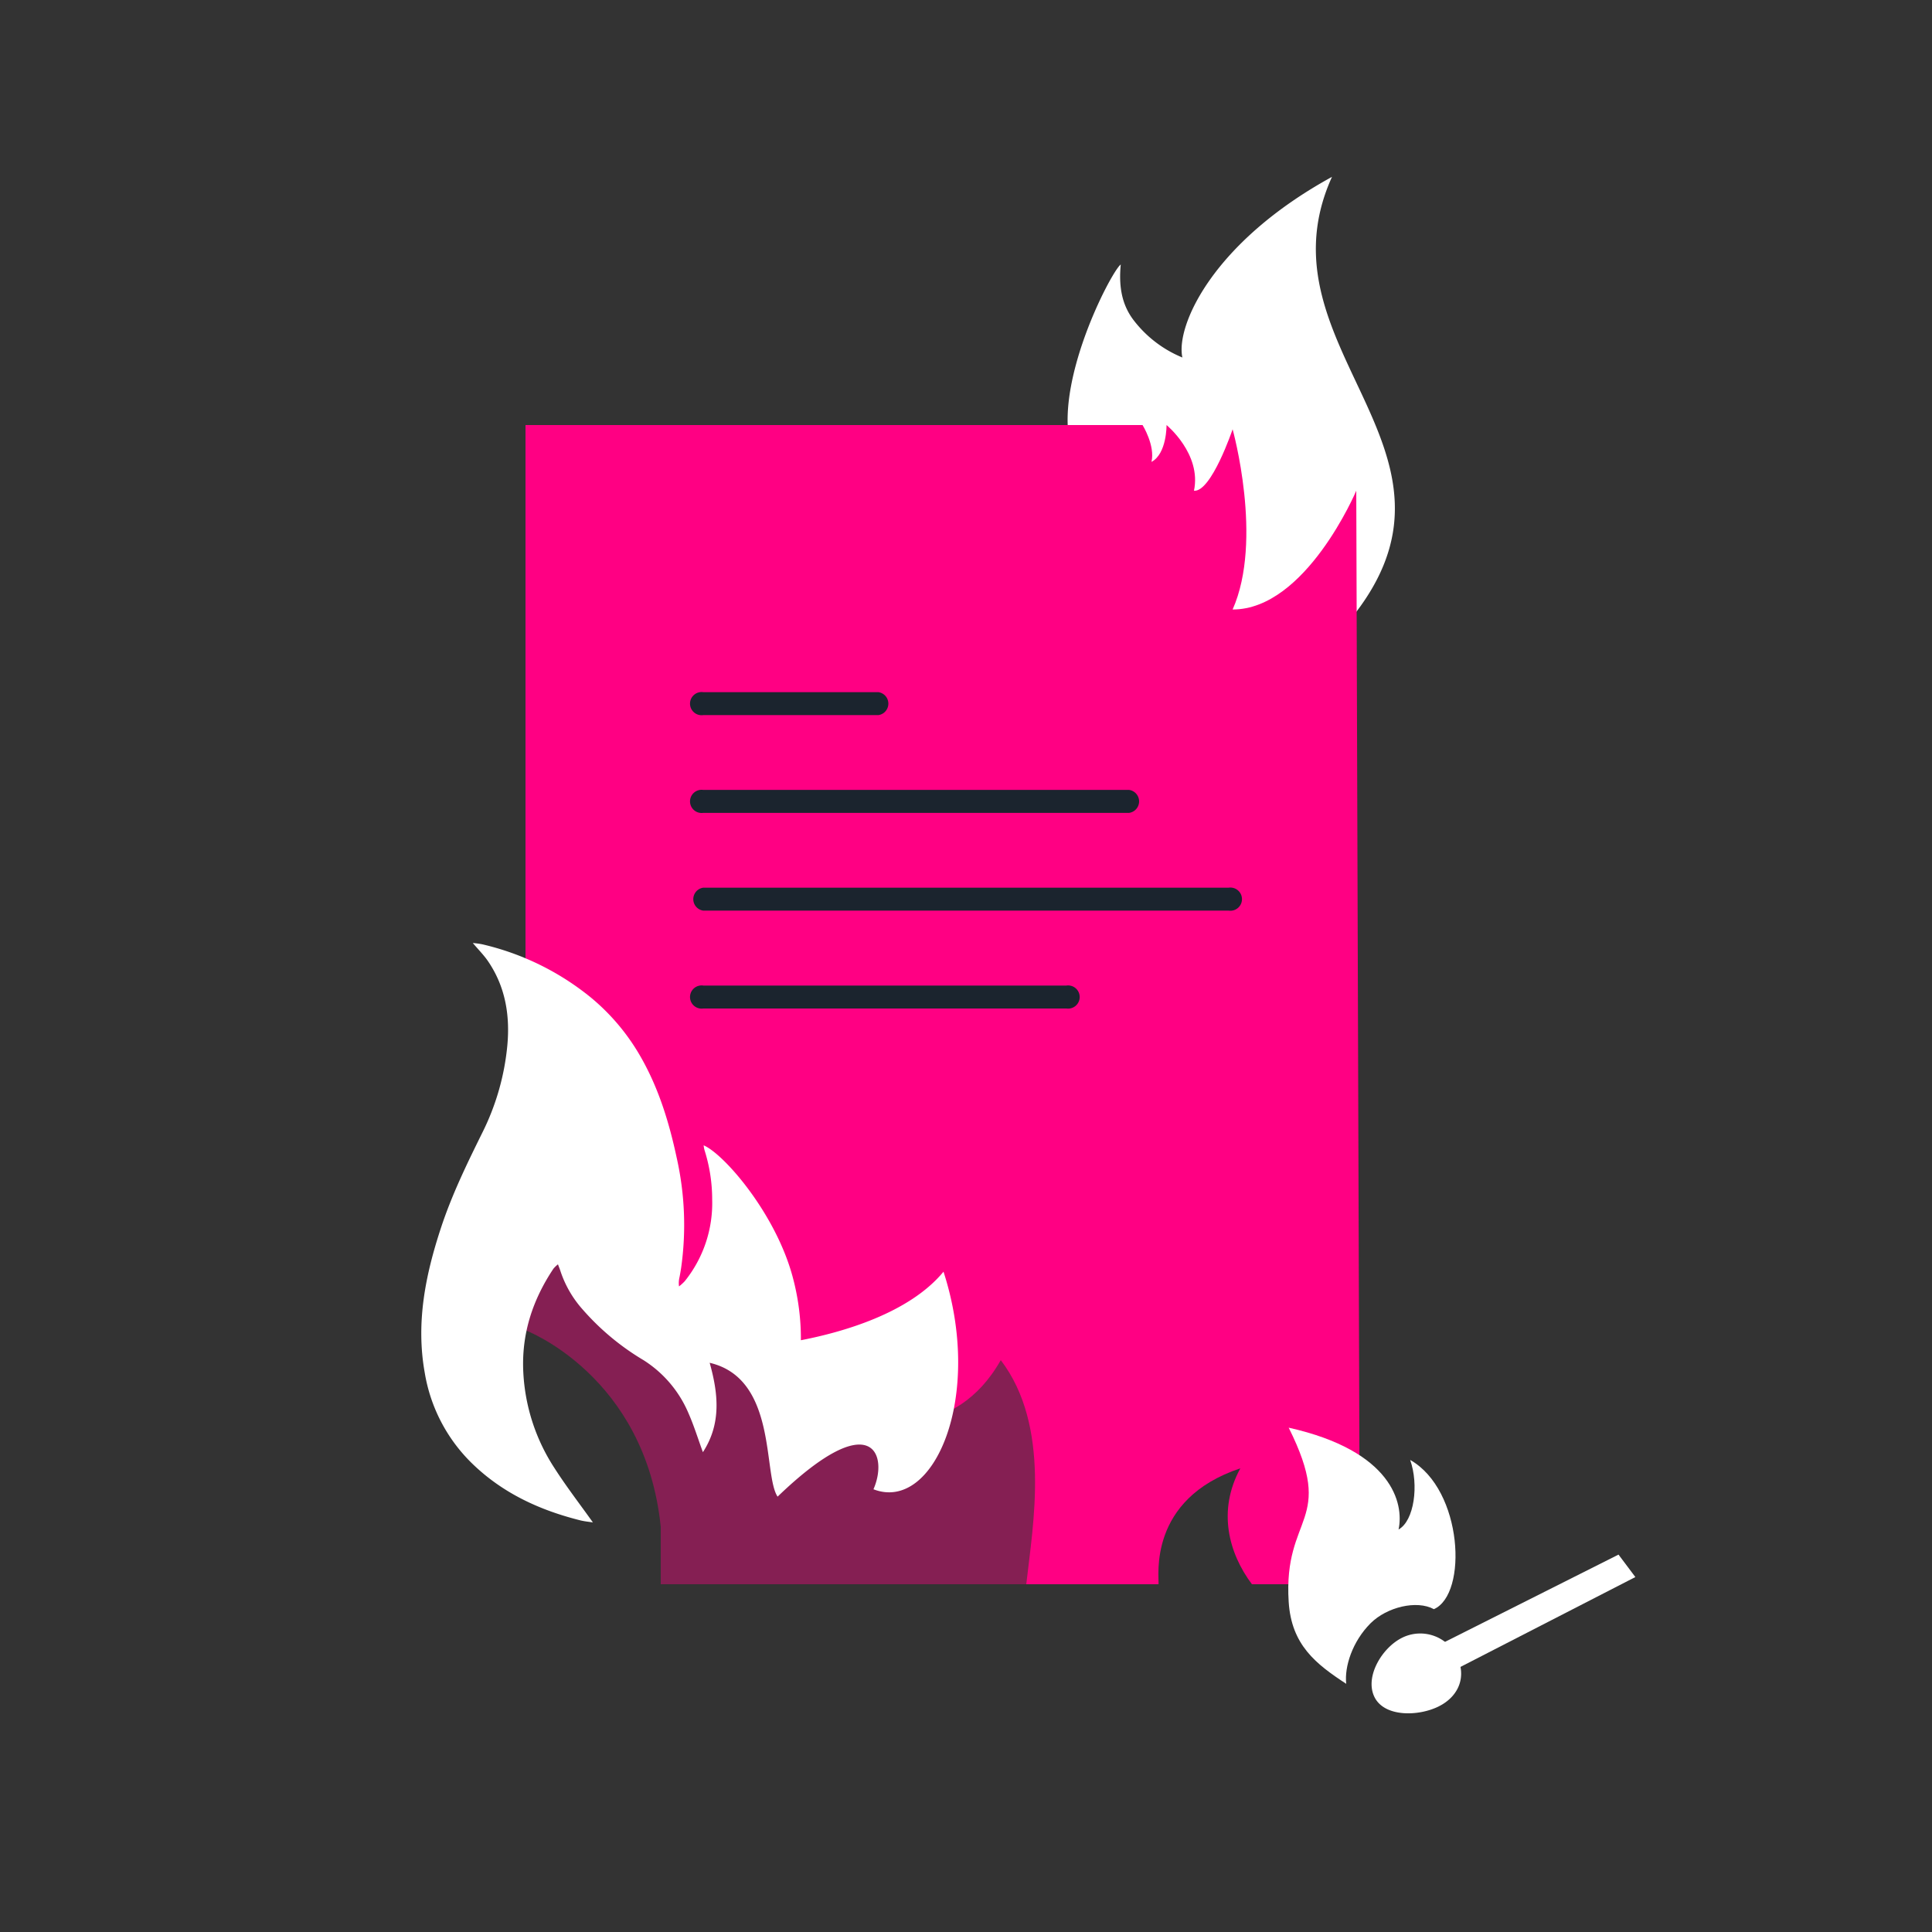 <svg id="Layer_1" data-name="Layer 1" xmlns="http://www.w3.org/2000/svg" viewBox="0 0 500 500"><rect x="0" y="0" width="500" height="500" fill="#333333" stroke="none"/><defs><style>.cls-1,.cls-3{fill:#ff0083;}.cls-1{opacity:0.4;}.cls-2{fill:#fff;}.cls-4{fill:#1b242e;}</style></defs><path class="cls-1" d="M280,287,163,216l-27,23.32V344.28s31,11.66,35,50.88V410H278.67c.82-2.29,1.6-4.75,2.33-7.42C290,369.67,280,287,280,287Z"/><g id="LMbZCR"><path class="cls-2" d="M344.72,45.77C322.84,94.05,397,121.24,337,172.91c-5.95-8.37-40-13.91-39-44.91-41.53,2-11.3-57.24-7.95-59.55-.51,5.33.13,10.11,3.2,14.24A30.45,30.45,0,0,0,306,92.52C304.23,84.4,313.76,62.74,344.72,45.77Z"/></g><path class="cls-3" d="M158,300c8,2.34-2,31.55,11,32.61-14,25.45,23-8.48,23-8.48,2-3.18,1.23,4.91,4,4.87-5.95,6.31,3.93,8.72,5.82,13.69-.81,2.37-3.76,14.11,5.18,13.25-11,15.9,18.94-5.88,15,13.06,4.49-1.48,25,4.2,37-17,13.05,17.16,8.34,42.48,6.6,58h34.23c.17-2-2.83-22,21.17-30-6,11-3,22,3,30h27.92L351,127s-13,30.74-32,30.74c8-18,0-46.64,0-46.64s-5.51,16.31-10,15.9c2-9.54-7.1-17-7.1-17s.1,7.42-3.9,9.54c1-4.24-2.31-9.54-2.31-9.54H136V272.28s7-1.15,11-13.87C163,264.77,151.76,298.17,158,300Z"/><path class="cls-4" d="M227.33,185.07H182a3,3,0,1,1,0-5.94h45.33a3,3,0,0,1,0,5.94Z"/><path class="cls-4" d="M292.22,210.37H182a3,3,0,1,1,0-5.94H292.22a3,3,0,0,1,0,5.94Z"/><path class="cls-4" d="M318,235.67H182a3,3,0,0,1,0-5.94H318a3,3,0,1,1,0,5.94Z"/><path class="cls-4" d="M276,261H182a3,3,0,1,1,0-5.94h94a3,3,0,1,1,0,5.94Z"/><path class="cls-2" d="M244.18,329.11c-8.91,10.82-26.3,15.69-36.91,17.74a61.33,61.33,0,0,0-2.08-16.21c-4.36-16.5-17.82-32-23.09-34.23a9.12,9.12,0,0,0,.21,1.19,42.07,42.07,0,0,1,2,12.83,32.22,32.22,0,0,1-7.11,21.16,12.43,12.43,0,0,1-1.47,1.33,6.38,6.38,0,0,1,.13-2.4c.15-.78.29-1.56.41-2.35a79.13,79.13,0,0,0-1.11-28.4c-2.08-9.75-5-19.16-10.23-27.75a55.6,55.6,0,0,0-12.18-14,69.34,69.34,0,0,0-28-13.65,23,23,0,0,0-2.39-.32c1.5,1.77,2.87,3.14,3.94,4.71,4.5,6.6,5.71,14,5,21.77a63.89,63.89,0,0,1-6.42,22.5c-4,8.09-7.94,16.16-10.77,24.77-4,12.15-6.51,24.49-4.19,37.44a42.39,42.39,0,0,0,12,23.25c8,7.89,17.72,12.35,28.36,15,1.09.26,2.22.36,3.16.51-3.39-4.76-6.91-9.32-10-14.15a49.83,49.83,0,0,1-8-24.53c-.55-10,2.37-18.87,7.8-27a7.89,7.89,0,0,1,1.16-1.11c.31.83.52,1.34.69,1.88a28.16,28.16,0,0,0,5.64,9.73A65,65,0,0,0,166.53,352a30.14,30.14,0,0,1,11.66,13.77c1.38,3.12,2.39,6.4,3.72,10.05,4.79-7.35,4-15.12,1.75-23.13,17.58,4.1,13.76,28.91,17.58,34.64,24.81-23.86,28.63-10.5,24.81-1.91C241.67,391.5,254.68,361.55,244.18,329.11Z"/><path class="cls-2" d="M362.82,423.87A10.55,10.55,0,0,1,377,428.59c2.61,5.21.61,10.37-4.61,13s-14.05,2.85-16.66-2.36S357.61,426.48,362.82,423.87Z"/><polygon class="cls-2" points="418.87 402.33 423.23 408.14 372.14 434.39 369.97 426.92 418.87 402.33"/><path class="cls-2" d="M354.7,420.1c4.24-4.21,11.94-6.06,16.39-3.65,8.82-3.86,7.53-30.89-6.14-38.62,2.28,6.44,1.07,15.74-3,18,1.43-6.75-1.63-20.35-28.44-26.35,12.37,24.75-1.44,22.24,0,45.08.71,11.18,7.05,16.08,14.89,21.21C347.9,431.33,350,424.8,354.7,420.1Z"/></svg>